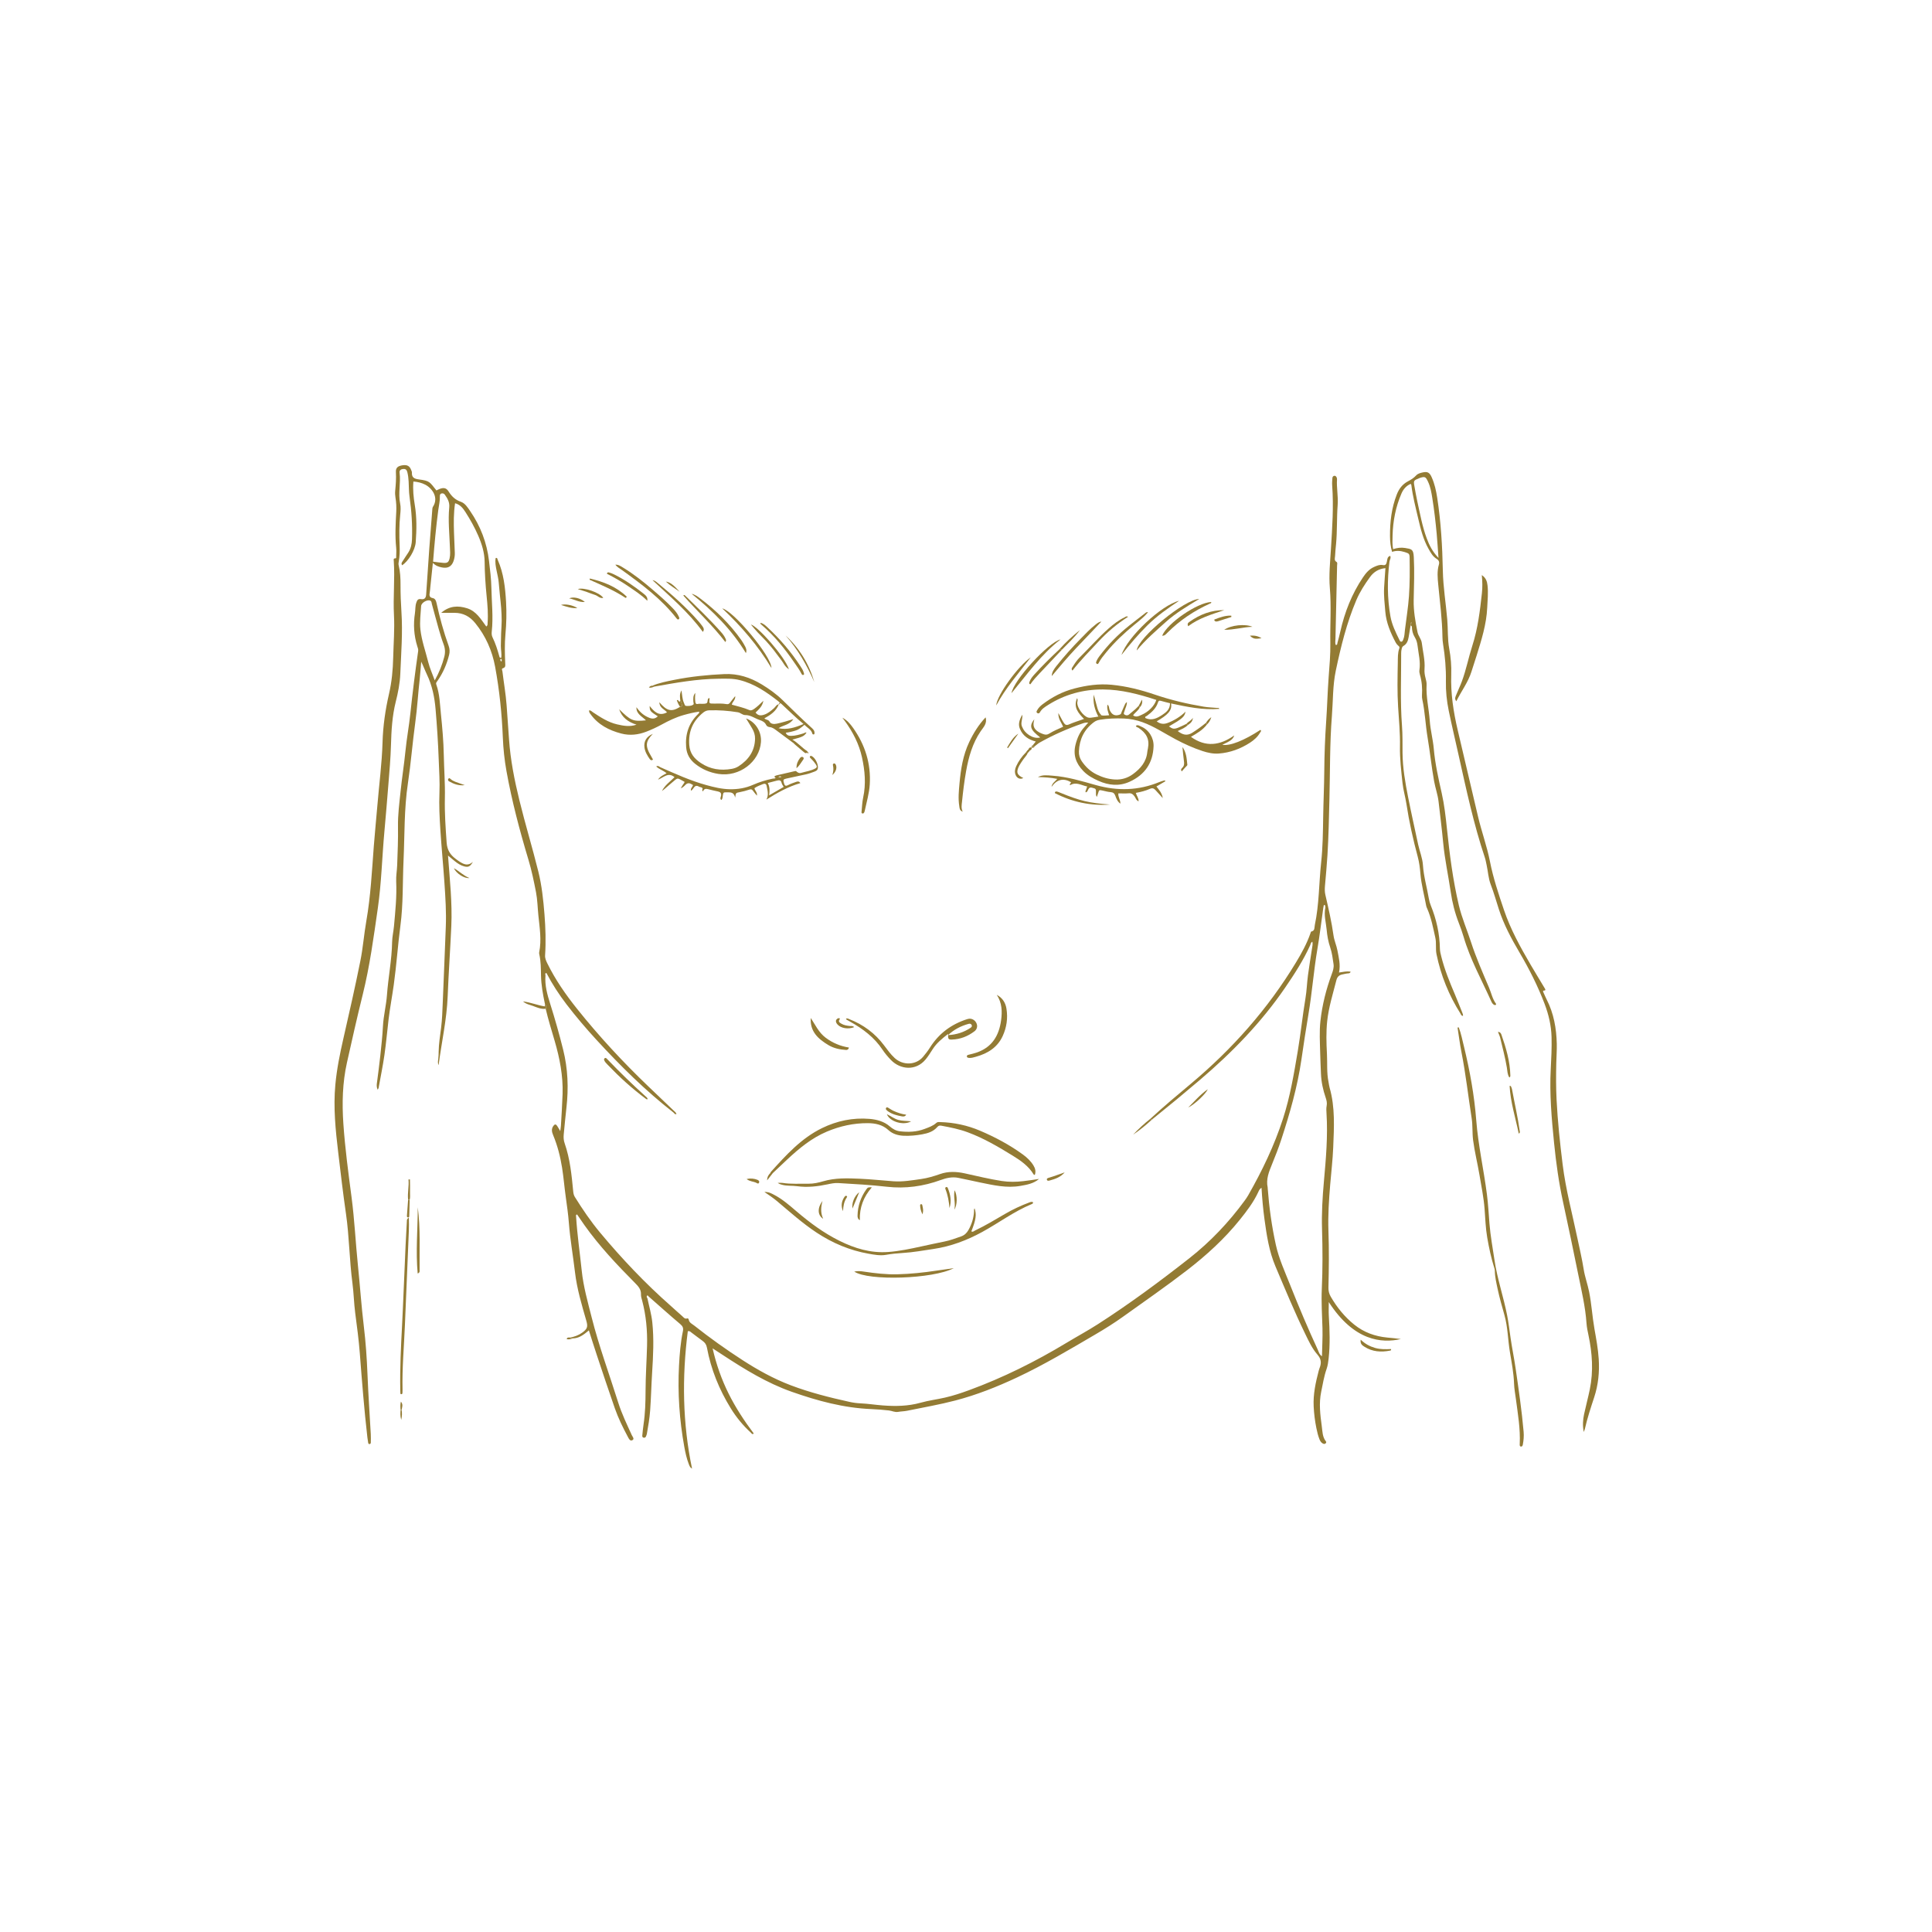 <svg width="1080" height="1080" viewBox="0 0 1080 1080" fill="none" xmlns="http://www.w3.org/2000/svg">
<path d="M280.271 369.85C280.398 369.359 280.776 368.824 280.16 368.37C280.083 368.313 279.744 368.423 279.721 368.509C279.587 368.999 279.804 369.426 280.271 369.85ZM242.098 313.969C244.283 314.237 246.137 314.551 248.003 314.671C250.133 314.809 250.828 314.221 251.321 312.165C251.838 310.006 251.577 307.822 251.499 305.641C251.238 298.303 250.419 290.959 251.134 283.626C251.417 280.729 250.174 278.681 248.69 276.565C248.255 275.945 247.656 275.677 246.884 275.835C245.987 276.018 245.859 276.723 245.887 277.424C245.99 280.023 245.341 282.536 245.005 285.078C243.748 294.602 242.854 304.157 242.098 313.969ZM804.125 311.875C803.764 306.956 803.515 302.705 803.126 298.466C802.51 291.76 801.738 285.076 800.666 278.417C800.159 275.264 799.66 272.205 798.285 269.293C796.956 266.478 796.598 266.237 793.597 267.199C793.41 267.259 793.245 267.382 793.06 267.451C790.328 268.483 790.131 268.793 790.633 271.566C791.143 274.388 791.612 277.22 792.232 280.018C793.793 287.061 795.036 294.191 797.567 300.982C798.981 304.777 800.76 308.385 804.125 311.875ZM243.03 380.349C245.539 375.842 247.183 371.629 248.346 367.205C248.976 364.811 248.872 362.568 247.998 360.234C246.924 357.366 246.04 354.421 245.198 351.474C243.894 346.907 242.712 342.305 241.436 337.73C241.236 337.013 241.355 336.065 240.411 335.722C238.687 335.097 235.513 336.924 235.407 338.839C235.166 343.188 234.517 347.53 235.008 351.904C235.708 358.14 237.871 364.029 239.374 370.071C240.203 373.401 241.662 376.574 243.03 380.349ZM740.639 505.939C740.439 505.932 740.239 505.925 740.039 505.918C739.931 506.457 739.799 506.993 739.721 507.536C738.623 515.197 737.734 522.908 736.432 530.514C734.353 542.655 733.471 554.936 731.412 567.077C729.987 575.478 728.724 583.925 727.494 592.367C725.271 607.632 721.023 622.393 716.247 637.008C714.71 641.709 712.899 646.331 711.025 650.925C709.36 655.008 707.634 659.169 708.636 663.788C708.678 663.979 708.651 664.184 708.666 664.382C709.465 674.987 710.922 685.498 713.209 695.886C714.924 703.677 718.265 710.897 721.186 718.265C726.044 730.522 731.176 742.661 736.705 754.63C737.233 755.773 737.471 757.188 738.989 758.144C739.081 752.725 739.415 747.688 739.273 742.625C739.066 735.279 738.563 727.934 738.896 720.58C739.4 709.458 739.368 698.338 739.026 687.212C738.751 678.266 739.275 669.332 740.075 660.431C741.213 647.769 742.326 635.119 741.526 622.387C741.439 621.003 741.333 619.567 741.598 618.227C741.927 616.57 741.582 615.126 741.061 613.6C739.58 609.262 738.605 604.812 738.424 600.213C738.271 596.343 738.087 592.474 737.993 588.603C737.849 582.644 737.473 576.65 738.128 570.735C739.122 561.745 741.326 552.986 744.472 544.485C745.13 542.707 745.744 540.892 745.46 538.973C744.994 535.834 744.632 532.646 743.604 529.642C742.498 526.412 741.922 523.113 741.612 519.749C741.233 515.63 739.957 511.564 740.885 507.36C740.981 506.925 740.729 506.414 740.639 505.939ZM304.565 560.956C303.488 555.817 302.541 550.687 302.429 545.384C302.346 541.44 302.377 537.438 301.483 533.536C301.395 533.154 301.331 532.728 301.408 532.353C302.828 525.418 301.637 518.552 300.949 511.662C300.515 507.316 300.449 502.933 299.61 498.629C298.433 492.592 297.202 486.58 295.425 480.67C290.51 464.325 286.134 447.832 283.116 431.021C282.012 424.87 281.344 418.635 281.092 412.371C280.555 399.054 279.194 385.814 276.775 372.712C275.112 363.703 271.496 355.499 265.654 348.314C262.629 344.594 258.903 342.594 254.117 342.574C251.783 342.565 249.45 342.573 246.63 342.573C251.249 338.611 256.048 338.44 261.1 340.025C266.271 341.647 268.854 346.165 271.823 350.212C272.768 349.597 272.522 348.856 272.57 348.225C272.948 343.247 272.532 338.292 272.036 333.349C271.39 326.921 270.974 320.5 270.91 314.026C270.859 308.96 269.335 304.037 267.303 299.373C265.321 294.822 262.9 290.483 260.22 286.302C258.829 284.133 257.277 282.089 254.386 281.31C253.548 286.832 253.613 292.25 253.789 297.669C253.911 301.442 254.088 305.214 254.237 308.986C254.301 310.596 254.049 312.176 253.522 313.678C252.441 316.761 250.214 317.869 246.99 317.194C245.23 316.825 243.573 316.322 241.976 314.663C241.474 319.445 241.015 323.827 240.555 328.209C240.452 329.195 240.403 330.191 240.234 331.166C239.964 332.719 239.879 333.98 241.981 334.362C243.238 334.59 243.745 335.818 244.014 337.053C245.787 345.201 247.982 353.232 250.814 361.078C251.413 362.736 251.473 364.403 251.065 366.056C249.767 371.3 247.648 376.193 244.541 380.633C244.106 381.255 243.538 381.64 243.908 382.679C245.799 387.979 245.903 393.587 246.471 399.105C247.254 406.711 247.932 414.327 248.08 421.981C248.235 430.02 248.872 438.032 248.689 446.1C248.5 454.424 249.083 462.765 249.682 471.095C249.979 475.231 251.751 477.919 254.821 480.177C255.54 480.706 256.249 481.255 257.004 481.728C259.25 483.134 261.533 484.289 264.353 481.802C262.849 484.434 261.738 484.919 259.441 484.297C257.486 483.767 255.833 482.679 254.277 481.43C253.145 480.521 252.036 479.584 250.442 478.267C251.432 491.725 252.864 504.642 252.288 517.604C251.705 530.702 250.765 543.792 250.257 556.887C249.751 569.92 246.866 582.553 245.174 595.401C244.595 594.218 244.856 593.066 245.007 591.888C245.171 590.613 245.19 589.314 245.208 588.025C245.27 583.445 246.025 578.934 246.593 574.408C247.163 569.864 247.289 565.297 247.488 560.736C248.107 546.543 248.621 532.346 249.202 518.151C249.54 509.892 248.993 501.653 248.433 493.433C247.765 483.625 246.808 473.828 246.172 464.024C245.724 457.118 245.364 450.166 245.655 443.194C245.911 437.056 245.468 430.884 245.248 424.73C244.911 415.298 244.289 405.882 243.493 396.478C242.921 389.715 241.587 383.155 238.62 376.979C237.514 374.676 236.653 372.255 235.462 369.882C235.172 373.042 235.007 376.198 234.647 379.337C233.708 387.524 233.255 395.773 232.135 403.933C230.582 415.251 229.71 426.65 228.016 437.94C225.868 452.25 226.235 466.667 225.58 481.046C225.029 493.146 225.444 505.3 223.847 517.345C222.387 528.368 221.655 539.468 220.122 550.489C219.219 556.979 217.986 563.415 217.21 569.919C216.422 576.525 215.853 583.16 214.902 589.742C214.009 595.921 212.747 602.048 211.631 608.194C211.583 608.46 211.366 608.694 211.104 609.168C210.569 607.886 210.515 606.794 210.665 605.637C211.328 600.523 212.029 595.413 212.578 590.287C213.17 584.758 213.777 579.222 214.067 573.673C214.374 567.796 215.887 562.091 216.31 556.257C217.029 546.351 219.02 536.577 219.194 526.613C219.246 523.651 219.966 520.708 220.235 517.743C220.99 509.433 221.854 501.124 221.473 492.759C221.333 489.662 221.92 486.617 222.028 483.546C222.279 476.396 222.596 469.238 222.478 462.09C222.367 455.395 223.254 448.808 223.941 442.198C224.721 434.696 225.916 427.235 226.662 419.73C227.36 412.71 228.666 405.775 229.401 398.772C230.625 387.12 232.095 375.503 233.759 363.909C233.896 362.954 233.535 362.135 233.276 361.307C231.364 355.222 230.988 349.034 231.957 342.756C232.259 340.799 232.05 338.787 232.729 336.865C233.199 335.533 233.609 334.617 235.42 334.918C237.209 335.215 238.084 334.277 238.207 332.513C238.806 323.892 239.357 315.269 239.975 306.649C240.495 299.417 241.08 292.189 241.649 284.959C241.695 284.379 241.692 283.794 242.043 283.25C245.362 278.112 241.604 272.971 237.72 270.935C235.756 269.906 233.485 269.346 231.088 269.175C230.714 273.646 231.155 277.994 231.869 282.283C233.023 289.21 232.901 296.146 232.395 303.088C232.07 307.551 228.277 313.745 224.797 315.984C223.997 314.902 224.862 314.115 225.335 313.332C226.257 311.806 227.304 310.356 228.261 308.85C229.681 306.613 230.215 304.163 230.307 301.506C230.584 293.537 230.081 285.635 228.938 277.747C228.527 274.908 228.595 272 228.427 269.125C228.323 267.34 228.131 265.576 227.672 263.83C227.327 262.518 226.611 262.027 225.32 262.159C224.025 262.292 223.204 262.963 223.375 264.277C224.121 270.008 222.477 275.763 223.692 281.513C224.113 283.509 223.933 285.688 223.719 287.751C223.121 293.506 223.159 299.258 223.4 305.022C223.524 308.003 223.458 310.98 222.903 313.927C222.775 314.607 222.685 315.285 222.859 315.992C223.743 319.587 223.907 323.255 223.896 326.936C223.88 332.006 224.074 337.066 224.407 342.127C225.166 353.658 224.24 365.173 223.77 376.683C223.555 381.93 222.525 387.154 221.242 392.246C219.233 400.223 218.79 408.349 218.556 416.476C218.341 423.936 217.697 431.35 217.088 438.774C216.382 447.388 215.701 456.005 214.903 464.61C213.573 478.953 213.262 493.395 211.21 507.657C208.878 523.861 206.71 540.1 202.754 556.038C199.624 568.649 196.775 581.333 193.946 594.017C191.44 605.256 191.156 616.644 191.939 628.105C192.881 641.887 194.721 655.574 196.521 669.247C198.197 681.971 198.782 694.765 200.095 707.501C201.257 718.762 202.002 730.06 203.366 741.306C204.454 750.271 205.073 759.297 205.43 768.339C205.869 779.455 206.656 790.557 207.266 801.667C207.353 803.251 207.31 804.844 207.283 806.431C207.277 806.82 207.09 807.194 206.597 807.242C206.084 807.291 205.892 806.953 205.822 806.545C205.655 805.568 205.495 804.588 205.381 803.603C203.57 787.912 202.35 772.17 201.133 756.425C200.552 748.905 199.536 741.414 198.561 733.93C197.842 728.407 197.75 722.832 197.018 717.318C195.304 704.409 195.262 691.339 193.398 678.458C191.748 667.056 190.414 655.615 189.056 644.183C187.569 631.667 186.288 619.097 187.453 606.434C188.255 597.708 189.986 589.159 191.93 580.642C195.242 566.133 198.549 551.623 201.469 537.028C202.932 529.718 203.477 522.272 204.764 514.937C207.207 501.013 207.904 486.918 208.972 472.856C209.536 465.428 210.313 458.017 210.926 450.592C211.906 438.717 213.49 426.902 213.841 414.961C214.109 405.834 215.402 396.785 217.466 387.847C219.008 381.167 219.64 374.368 219.802 367.472C219.987 359.627 220.647 351.776 220.23 343.937C219.69 333.798 220.804 323.668 220.124 313.539C220.081 312.907 219.796 312.119 221 312.108C221.668 312.102 221.459 311.368 221.469 310.941C221.503 309.351 221.622 307.746 221.46 306.173C220.779 299.519 221.141 292.876 221.502 286.228C221.647 283.543 221.523 280.873 221.08 278.207C220.871 276.945 220.796 275.621 220.918 274.349C221.251 270.891 221.521 267.454 221.312 263.961C221.162 261.451 222.378 260.455 225.194 260.073C227.639 259.741 229.029 260.529 229.847 262.731C230.02 263.195 230.296 263.686 230.268 264.149C230.105 266.876 231.479 267.643 234.048 267.98C240.42 268.815 240.119 269.394 243.963 274.153C244.473 273.909 244.987 273.631 245.526 273.412C247.851 272.466 249.447 272.611 250.737 274.686C252.456 277.449 254.456 279.408 257.649 280.51C259.977 281.314 261.423 283.649 262.837 285.71C268.614 294.126 272.151 303.373 273.364 313.533C273.964 318.564 274.593 323.598 274.69 328.656C274.847 336.781 275.79 344.904 274.895 353.04C274.775 354.134 274.827 355.242 275.32 356.253C276.98 359.657 278.119 363.241 279.121 366.88C279.211 367.206 279.187 367.711 280.171 367.81C280.552 365.545 279.952 363.281 279.976 361.036C280 358.653 280.051 356.269 280.135 353.887C280.216 351.603 280.437 349.321 280.443 347.038C280.449 344.657 280.328 342.271 280.159 339.894C279.991 337.517 279.688 335.15 279.456 332.778C279.224 330.406 278.982 328.034 278.793 325.658C278.61 323.371 278.022 321.163 277.585 318.923C277.134 316.612 276.635 314.291 277.098 311.918C278.074 311.655 278.002 312.451 278.22 312.941C281.544 320.428 282.424 328.396 282.889 336.454C283.238 342.518 283.096 348.56 282.54 354.611C282.049 359.96 282.205 365.334 282.411 370.699C282.455 371.867 282.785 373.074 281.103 373.563C280.187 373.829 280.788 374.741 280.86 375.341C281.619 381.65 282.732 387.915 283.2 394.258C283.667 400.599 284.116 406.941 284.55 413.284C285.34 424.812 287.587 436.076 290.326 447.287C293.598 460.681 297.633 473.866 300.942 487.246C302.88 495.082 303.728 503.067 304.364 511.096C304.97 518.738 305.212 526.373 304.709 534.023C304.598 535.707 305.26 537.102 305.962 538.536C310.441 547.681 316.223 555.972 322.556 563.902C334.791 579.223 348.096 593.563 362.245 607.127C366.978 611.665 371.74 616.174 376.468 620.718C377.085 621.312 377.839 621.817 378.163 622.722C377.234 623.169 376.954 622.28 376.475 621.907C360.823 609.725 346.792 595.822 333.4 581.247C327.551 574.88 321.951 568.296 316.689 561.43C312.454 555.903 308.68 550.082 305.455 543.914C304.397 544.066 304.959 544.846 304.921 545.305C304.465 550.871 305.973 556.114 307.621 561.332C310.28 569.751 312.683 578.242 314.816 586.811C317.463 597.447 317.875 608.197 316.658 619.052C316.095 624.084 315.6 629.125 315.128 634.166C314.972 635.839 315.067 637.465 315.648 639.132C318.683 647.828 319.55 656.93 320.433 666.018C320.541 667.126 320.744 668.146 321.344 669.108C325.65 676.025 330.224 682.76 335.443 689.019C347.616 703.616 360.647 717.394 374.928 729.963C377.091 731.866 379.18 733.855 381.37 735.726C382.129 736.375 382.758 737.467 384.112 737.007C384.522 736.868 384.922 737.223 384.988 737.625C385.288 739.45 386.89 740.063 388.099 741.018C396.812 747.907 405.853 754.361 415.176 760.377C423.661 765.852 432.466 770.738 441.994 774.359C452.681 778.422 463.683 781.175 474.789 783.639C476.815 784.088 478.901 784.388 480.972 784.478C485.144 784.659 489.265 785.32 493.412 785.638C500.542 786.186 507.633 786.093 514.664 784.114C519.099 782.865 523.736 782.303 528.254 781.265C532.804 780.219 537.205 778.77 541.575 777.17C560.715 770.165 578.861 761.111 596.289 750.589C602.061 747.105 607.998 743.904 613.677 740.257C631.402 728.873 648.317 716.358 664.865 703.359C676.636 694.112 686.88 683.295 695.74 671.202C696.443 670.243 697.13 669.262 697.718 668.23C705.543 654.504 712.376 640.332 717.24 625.254C721.216 612.931 723.332 600.225 725.476 587.501C727.127 577.708 728.119 567.829 729.763 558.038C730.468 553.836 730.588 549.539 731.144 545.308C731.804 540.29 732.651 535.297 733.409 530.292C733.601 529.023 733.933 527.759 733.627 526.434C732.732 526.788 732.722 527.667 732.413 528.353C728.602 536.803 723.586 544.533 718.366 552.161C705.019 571.667 688.692 588.396 670.77 603.668C662.15 611.013 653.423 618.227 644.595 625.32C644.443 625.332 644.34 625.409 644.285 625.551C644.258 625.769 644.136 625.874 643.917 625.867C643.555 625.856 643.236 625.772 643.101 625.38C650.378 618.63 658.004 612.277 665.607 605.909C688.879 586.419 708.748 564.01 724.473 537.998C727.604 532.818 730.526 527.526 732.519 521.777C732.646 521.412 732.769 520.799 732.991 520.751C735.153 520.285 734.69 518.504 734.999 517.047C737.443 505.522 737.273 493.738 738.532 482.097C739.441 473.683 739.531 465.231 739.664 456.796C739.8 448.154 740.211 439.519 740.281 430.877C740.354 421.733 740.695 412.604 741.327 403.479C741.904 395.154 742.103 386.803 742.725 378.482C743.198 372.138 743.776 365.792 743.663 359.439C743.483 349.213 744.255 338.983 743.4 328.761C742.784 321.405 743.56 314.083 744.012 306.742C744.738 294.948 745.564 283.142 744.692 271.308C744.591 269.932 744.724 268.534 744.822 267.151C744.868 266.501 745.342 266 745.974 265.962C746.622 265.923 747.023 266.458 747.248 267.039C747.353 267.309 747.416 267.622 747.396 267.909C747.071 272.681 748.124 277.403 747.764 282.196C747.213 289.526 747.552 296.901 746.853 304.232C746.646 306.407 746.396 308.583 746.317 310.764C746.275 311.934 745.609 313.3 747.214 314.192C747.745 314.487 747.453 315.497 747.438 316.186C747.135 329.795 746.823 343.403 746.531 357.012C746.506 358.177 746.259 359.367 746.654 360.511C747.675 360.644 747.512 359.82 747.636 359.373C748.216 357.271 748.77 355.159 749.247 353.032C751.678 342.186 755.671 332.001 761.909 322.746C763.541 320.325 765.351 318.149 768.113 316.927C769.676 316.235 771.267 315.529 772.972 315.866C774.648 316.198 774.947 315.278 775.253 314.035C775.558 312.792 775.403 311.217 777.149 310.719C777.695 311.967 776.848 312.915 776.718 313.966C775.459 324.177 775.471 334.376 777.255 344.52C778.068 349.144 780.136 353.363 782.198 357.548C782.439 358.037 782.641 358.777 783.383 358.704C784.056 358.637 784.221 357.972 784.449 357.433C785.164 355.751 785.154 353.933 785.365 352.171C786.118 345.869 787.177 339.614 787.622 333.259C788.123 326.103 788.098 318.966 787.987 311.817C787.952 309.517 787.653 309.38 785.276 308.621C782.95 307.879 780.646 307.654 778.175 308.485C777.336 305.589 777.035 302.668 777.017 299.699C776.968 291.697 777.891 283.876 780.84 276.347C782.095 273.141 784.012 270.672 787.051 269.061C788.714 268.179 790.309 267.224 791.61 265.792C792.567 264.738 793.989 264.376 795.34 264.08C797.99 263.499 799.117 264.137 800.267 266.667C801.965 270.403 802.81 274.335 803.433 278.39C805.503 291.874 806.283 305.448 806.558 319.059C806.742 328.199 808.251 337.208 809.024 346.289C809.487 351.731 809.124 357.224 810.129 362.63C811.021 367.432 811.419 372.295 811.254 377.167C810.898 387.684 812.477 397.955 814.871 408.14C818.638 424.167 822.432 440.188 826.17 456.222C828.152 464.726 831.207 472.966 832.883 481.512C834.707 490.81 837.699 499.72 840.707 508.625C844.369 519.466 849.892 529.472 855.654 539.325C858.235 543.738 860.914 548.095 863.535 552.486C863.931 553.149 864.225 553.699 862.931 553.761C862.276 553.791 862.684 554.532 862.87 554.946C863.436 556.212 863.974 557.494 864.604 558.728C868.571 566.502 870.042 574.844 870.251 583.47C870.337 587.047 870.052 590.618 869.97 594.188C869.813 601.038 869.788 607.909 870.135 614.75C870.748 626.85 872.029 638.894 873.522 650.925C875.263 664.955 878.93 678.569 881.819 692.352C883.02 698.081 884.376 703.776 885.291 709.566C885.957 713.781 887.456 717.805 888.304 721.995C889.703 728.919 890.091 735.979 891.314 742.906C892.299 748.484 893.334 754.017 893.699 759.687C894.171 767.02 893.447 774.17 891.149 781.14C889.223 786.978 887.299 792.812 885.942 798.817C885.86 799.181 885.68 799.524 885.316 800.479C884.613 796.722 884.861 793.588 885.522 790.501C886.52 785.847 887.777 781.246 888.729 776.583C890.79 766.483 890.085 756.423 887.976 746.417C887.504 744.181 887.019 741.952 886.862 739.666C886.236 730.522 884.122 721.649 882.297 712.696C879.541 699.182 876.758 685.669 873.811 672.2C871.405 661.205 869.857 650.101 868.738 638.957C867.36 625.228 866.141 611.446 866.878 597.61C867.195 591.653 867.485 585.699 867.328 579.737C867.159 573.333 865.728 567.212 863.451 561.2C859.647 551.156 854.838 541.669 849.39 532.413C844.875 524.742 840.621 516.85 837.875 508.296C836.39 503.674 835.073 499.001 833.328 494.46C831.964 490.915 831.82 487.084 831 483.408C830.698 482.054 830.471 480.671 830.032 479.361C823.786 460.698 819.693 441.486 815.414 422.32C813.555 413.994 811.594 405.689 809.864 397.336C808.735 391.886 808.161 386.348 808.268 380.757C808.401 373.784 807.786 366.866 806.674 359.985C806.469 358.714 806.358 357.415 806.341 356.128C806.211 346.376 804.931 336.71 804.004 327.026C803.631 323.129 803.242 319.365 804.359 315.55C804.745 314.234 804.342 313.155 802.989 312.331C800.895 311.056 799.752 308.899 798.573 306.817C795.599 301.568 794.176 295.783 792.821 289.991C791.353 283.718 789.718 277.474 788.938 271.056C788.918 270.891 788.729 270.747 788.548 270.492C786.078 271.575 784.468 273.448 783.41 275.905C780.189 283.388 778.67 291.234 778.456 299.343C778.391 301.805 778.242 304.291 778.743 306.981C781.012 306.24 783.239 305.938 785.48 306.323C789.108 306.946 790.086 306.984 790.32 311.367C790.75 319.402 790.424 327.447 790.255 335.495C790.129 341.488 791.205 347.542 792.419 353.46C792.842 355.525 794.537 357.233 794.809 359.489C795.388 364.307 796.683 369.042 796.32 373.966C796.195 375.652 796.425 377.323 796.868 378.978C797.199 380.218 797.54 381.532 797.471 382.79C797.1 389.597 798.773 396.211 799.248 402.936C799.62 408.185 801.032 413.295 801.491 418.549C802.225 426.966 804.093 435.186 805.94 443.418C807.395 449.904 808.148 456.534 808.836 463.143C810.338 477.568 812.174 491.957 815.507 506.066C817.163 513.075 820.082 519.78 822.313 526.66C825.133 535.352 828.818 543.696 832.38 552.088C833.65 555.08 834.263 558.358 836.233 561.052C836.414 561.3 836.312 561.681 836.039 561.795C835.813 561.888 835.458 561.844 835.229 561.726C834.387 561.294 833.952 560.488 833.586 559.673C828.237 547.745 821.826 536.273 818.146 523.625C817.4 521.058 816.486 518.532 815.514 516.039C813.305 510.374 811.826 504.553 810.948 498.523C809.619 489.391 807.616 480.35 806.752 471.157C806.026 463.441 805.049 455.762 804.163 448.068C803.717 444.197 802.373 440.55 801.683 436.74C800.215 428.63 799.401 420.422 798.034 412.312C796.846 405.257 796.615 398.087 795.094 391.092C794.927 390.322 794.848 389.506 794.897 388.722C795.142 384.824 794.874 380.993 793.755 377.229C793.505 376.387 793.34 375.432 793.468 374.579C794.163 369.957 792.962 365.498 792.428 360.981C792.228 359.291 791.792 357.695 790.876 356.222C789.752 354.414 789.276 352.396 789.249 350.271C789.225 349.477 789.411 348.642 788.951 347.75C788.4 348.473 788.533 349.064 788.538 349.636C788.175 351.787 787.806 353.938 787.451 356.091C787.116 358.115 786.437 359.993 784.574 361.063C783.82 361.496 783.723 362.127 783.552 362.739C783.342 363.495 783.263 364.31 783.265 365.098C783.309 378.605 782.685 392.114 783.719 405.618C784.106 410.661 783.968 415.746 784.017 420.813C784.098 429.181 785.511 437.359 787.128 445.546C788.875 454.398 790.863 463.194 792.74 472.016C793.565 475.894 795.175 479.615 795.432 483.591C795.843 489.967 797.675 496.067 798.733 502.315C798.949 503.591 799.283 504.829 799.772 506.03C802.94 513.819 804.781 521.892 804.918 530.321C804.943 531.827 805.322 533.251 805.684 534.699C807.519 542.039 810.369 549.006 813.33 555.939C814.77 559.31 816.065 562.743 817.452 566.137C817.68 566.696 817.875 567.229 817.817 567.868C816.837 567.903 816.725 567.094 816.403 566.585C809.924 556.336 805.44 545.266 803.012 533.392C802.397 530.383 803.043 527.238 802.361 524.197C801.124 518.689 800.102 513.124 797.816 507.909C797.617 507.456 797.374 507.001 797.288 506.522C796.205 500.481 794.529 494.541 794.014 488.407C793.748 485.231 793.373 482.097 792.546 479.015C789.923 469.242 787.706 459.383 786.192 449.369C785.6 445.451 784.426 441.646 784.004 437.679C783.28 430.871 782.453 424.099 782.591 417.212C782.737 409.868 782.012 402.535 781.553 395.2C781.036 386.965 781.221 378.711 781.379 370.464C781.431 367.792 781.287 365.077 782.193 362.502C782.445 361.787 782.297 361.493 781.751 361.048C781.152 360.559 780.603 359.925 780.241 359.243C777.343 353.777 774.903 348.111 774.391 341.879C774.026 337.431 773.481 332.973 773.725 328.492C773.918 324.942 774.205 321.398 774.467 317.595C770.697 317.968 767.927 319.711 765.894 322.502C762.913 326.593 760.159 330.852 758.174 335.538C752.812 348.199 749.546 361.449 746.724 374.871C744.955 383.29 745.209 391.788 744.536 400.247C743.315 415.611 743.556 431.028 743.162 446.421C742.893 456.944 742.705 467.468 742.059 477.975C741.705 483.724 741.157 489.462 740.664 495.202C740.519 496.892 740.496 498.538 740.886 500.223C742.628 507.755 744.373 515.293 745.447 522.956C745.851 525.835 747.102 528.458 747.626 531.294C748.364 535.282 749.462 539.225 748.511 543.645C750.784 543.284 752.856 542.835 754.98 543.144C754.789 544.098 754.132 544.085 753.565 544.126C752.473 544.205 751.432 544.507 750.369 544.715C748.47 545.085 747.507 546.141 747.043 547.964C745.109 555.555 742.729 563.041 741.902 570.885C741.263 576.939 741.447 583.003 741.769 589.05C742.048 594.301 741.576 599.597 742.643 604.804C742.862 605.873 742.96 606.974 743.26 608.018C746.416 619.012 745.73 630.217 745.275 641.436C744.993 648.394 744.16 655.291 743.587 662.216C742.874 670.823 742.297 679.457 742.606 688.116C742.983 698.648 742.866 709.183 742.609 719.715C742.564 721.587 742.953 723.212 743.871 724.801C747.335 730.789 751.606 736.09 757.006 740.45C762.42 744.82 768.673 747.048 775.538 747.709C778.061 747.952 780.586 748.179 783.094 748.527C772.448 750.974 756.911 749.731 742.798 727.869C742.798 730.624 742.669 733.142 742.822 735.643C743.306 743.589 743.57 751.525 742.709 759.463C742.494 761.444 742.221 763.416 741.562 765.292C740.108 769.435 739.445 773.757 738.553 778.027C737.208 784.469 738.011 790.904 738.882 797.299C739.275 800.183 739.217 803.274 741.204 805.76C741.489 806.116 741.389 806.491 741.067 806.804C740.763 807.1 740.397 807.248 739.989 807.126C738.732 806.748 738.075 805.778 737.617 804.632C736.805 802.598 736.303 800.477 735.865 798.337C735.048 794.339 734.553 790.296 734.348 786.228C734.005 779.402 735.458 772.81 737.165 766.264C737.29 765.784 737.432 765.305 737.617 764.846C738.721 762.107 738.685 759.768 736.501 757.288C733.479 753.858 731.561 749.636 729.563 745.527C723.574 733.213 718.352 720.56 713.007 707.963C709.443 699.563 708.09 690.629 706.865 681.664C706.075 675.88 705.547 670.074 705.198 663.962C704.028 664.659 703.723 665.627 703.34 666.447C700.711 672.079 696.974 676.982 693.123 681.779C684.493 692.529 674.376 701.732 663.476 710.143C651.835 719.125 639.737 727.468 627.801 736.033C622.81 739.615 617.571 742.882 612.266 745.986C597.894 754.395 583.591 762.944 568.489 770.029C557.356 775.251 545.931 779.779 534.043 782.887C525.15 785.212 516.057 786.779 507.042 788.627C505.398 788.965 503.684 788.954 502.028 789.248C500.199 789.572 498.612 788.645 496.89 788.454C493.634 788.094 490.352 787.819 487.098 787.688C471.671 787.068 457.034 783.102 442.576 778.009C428.689 773.118 416.326 765.491 404.122 757.506C402.387 756.372 400.651 755.24 398.344 753.733C400.447 762.882 403.358 771.094 407.264 778.969C411.196 786.897 416.04 794.259 421.362 801.344C420.463 802.075 420.169 801.258 419.843 800.962C415.406 796.928 411.635 792.347 408.484 787.236C402.013 776.739 397.441 765.492 395.186 753.362C394.858 751.6 394.087 750.521 392.738 749.558C390.638 748.058 388.622 746.44 386.535 744.92C386.017 744.544 385.572 743.87 384.483 744.2C381.188 769.968 381.561 795.677 386.861 820.98C385.846 820.294 385.675 820.096 384.987 818.302C383.81 815.232 383.116 812.027 382.532 808.81C379.81 793.795 378.764 778.656 379.571 763.417C379.913 756.973 380.416 750.525 381.742 744.19C382.112 742.421 381.69 741.38 380.259 740.173C374.262 735.118 368.431 729.867 362.539 724.689C362.315 724.419 362.038 723.902 361.708 724.278C361.307 724.733 361.607 725.32 361.925 725.798C362.849 730.26 364.167 734.636 364.642 739.197C365.614 748.527 365.141 757.836 364.551 767.163C364.1 774.296 363.947 781.447 363.427 788.581C363.108 792.949 362.355 797.244 361.6 801.543C361.515 802.022 361.292 802.478 361.117 802.938C360.862 803.609 360.337 803.821 359.69 803.646C359.11 803.488 358.99 802.958 359.041 802.458C359.251 800.385 359.442 798.307 359.75 796.248C360.68 790.04 360.857 783.763 360.874 777.529C360.899 769.081 361.49 760.663 361.708 752.229C361.927 743.713 361.158 735.387 359.004 727.165C358.702 726.015 358.259 724.826 358.313 723.674C358.448 720.786 356.825 719.056 354.951 717.166C344.879 707.006 335.054 696.614 326.736 684.914C325.319 682.92 323.96 680.885 322.589 678.891C321.747 679.115 322.013 679.671 322.04 680.103C322.665 690.214 324.139 700.238 325.188 710.305C326.116 719.214 328.562 727.811 330.755 736.468C334.85 752.631 340.637 768.257 345.627 784.135C347.588 790.372 350.469 796.275 353.169 802.231C353.58 803.138 354.831 804.362 353.51 805.066C352.186 805.77 351.499 804.181 350.979 803.209C348.22 798.049 345.631 792.789 343.697 787.267C340.226 777.356 336.933 767.382 333.605 757.421C332.106 752.936 330.703 748.419 329.181 743.686C326.634 745.829 324.181 747.834 320.868 748.135C320.149 747.963 319.31 748.378 318.694 747.695C321.154 747.247 323.451 746.413 325.495 744.928C328.289 742.897 328.743 741.717 327.771 738.351C325.186 729.399 322.515 720.449 321.421 711.171C320.341 702.014 318.734 692.926 318.013 683.721C317.626 678.782 316.931 673.863 316.242 668.953C315.485 663.554 315.056 658.122 314.199 652.726C313.197 646.415 311.618 640.329 309.172 634.446C308.462 632.738 308.119 631.062 309.35 629.378C310.081 628.377 310.722 628.323 311.4 629.307C311.943 630.094 312.387 630.95 313.179 632.29C313.351 630.987 313.514 630.169 313.56 629.344C313.89 623.4 314.3 617.459 314.487 611.51C314.805 601.393 312.897 591.58 310.074 581.92C308.324 575.931 306.47 569.971 305.037 563.894C305.858 562.758 304.909 561.906 304.565 560.956Z" fill="#937B34"/>
<path d="M654.043 393.099C652.275 392.65 650.634 392.291 649.032 391.805C648.06 391.509 647.618 391.716 647.297 392.716C646.245 395.999 643.802 398.169 641.145 400.154C640.748 400.45 639.868 400.513 640.285 401.379C643.843 403.052 646.855 401.507 649.69 399.648C651.92 398.186 654.097 396.515 654.043 393.099ZM615.731 399.888C617.112 400.215 618.479 399.884 620.016 399.828C619.436 397.943 618.647 396.132 619.08 393.884C620.156 394.735 619.886 395.94 620.274 396.832C621.483 399.615 623.371 400.501 626.075 399.436C626.774 399.161 626.756 398.567 626.973 398.039C627.497 396.766 628.071 395.514 628.621 394.252C628.887 393.645 629.121 393.018 629.942 392.465C630.015 394.432 628.976 395.92 628.587 397.555C628.435 398.195 627.851 398.909 628.567 399.412C629.299 399.927 630.238 400.123 631.05 399.475C632.281 398.494 633.487 397.479 634.667 396.437C635.328 395.854 635.915 395.189 636.535 394.561C636.977 394.743 637.042 395.131 637.07 395.539C636.273 397.297 634.504 398.247 633.391 399.889C635.106 401.148 636.648 400.273 638.134 399.619C642.16 397.847 645.315 394.601 646.388 391.25C636.683 388.086 626.874 385.452 616.557 385.409C605.486 385.363 595.214 388.18 585.848 394.103C584.113 395.2 582.309 396.314 581.272 398.253C580.949 398.859 580.316 398.956 579.749 398.529C579.255 398.157 579.431 397.679 579.672 397.206C580.415 395.75 581.571 394.64 582.833 393.686C588.169 389.65 593.967 386.605 600.511 384.895C607.392 383.097 614.302 382.118 621.395 382.792C629.712 383.582 637.74 385.633 645.638 388.315C654.545 391.34 663.684 393.495 672.957 395.043C675.392 395.45 677.885 395.512 680.351 395.738C680.81 395.78 681.368 395.547 681.66 396.254C672.476 397.033 663.584 395.137 654.622 393.235C655.414 397.252 652.463 399.813 646.608 403.234C648.494 404.7 650.396 404.967 652.624 404.168C656.061 402.934 660.11 400.496 662.729 397.794C662.164 400.696 661.006 401.727 653.442 406.063C655.475 407.527 656.294 407.686 658.678 406.746C660.235 406.132 661.722 405.342 663.24 404.631C663.484 404.857 663.728 405.083 663.972 405.309C662.464 406.923 660.406 407.633 658.358 408.658C660.951 410.65 663.385 411.561 666.459 409.63C669.141 407.944 671.67 406.096 674.114 404.106C674.559 404.271 674.623 404.649 674.641 405.053C672.308 408.126 669.019 409.983 665.73 411.899C673.919 417.785 681.906 416.823 689.958 411.098C689.21 413.235 688.113 414.094 683.265 416.343C687.438 417.133 695.27 414.072 704.577 408.01C705.34 408.595 704.646 409.094 704.408 409.511C703.046 411.89 701.053 413.684 698.786 415.152C693.457 418.605 687.636 420.758 681.29 421.233C678.206 421.463 675.173 420.809 672.235 419.846C666.959 418.116 661.958 415.834 657.038 413.208C650.941 409.954 645.167 406.045 638.593 403.689C635.202 402.474 631.73 401.776 628.159 401.649C623.695 401.49 619.235 401.625 614.809 402.349C613.615 402.545 612.525 402.942 611.548 403.666C606.072 407.727 603.402 413.24 603.125 419.977C603.041 422.015 603.57 423.893 604.745 425.592C606.916 428.732 609.523 431.217 613.065 432.95C616.351 434.559 619.63 435.556 623.252 435.748C626.99 435.947 630.374 434.913 633.304 432.763C637.475 429.703 640.792 425.954 641.332 420.456C641.4 419.767 641.558 419.086 641.693 418.405C642.737 413.16 640.789 409.761 636.389 406.827C635.92 406.514 635.174 406.586 634.961 405.775C636.005 404.94 636.987 405.795 637.806 406.121C642.185 407.864 645.025 412.459 644.853 417.197C644.514 426.565 639.915 433.138 631.507 436.976C625.662 439.645 619.731 439.057 613.976 436.463C610.911 435.082 608.012 433.528 605.577 431.005C601.434 426.713 599.752 422.006 601.269 416.104C602.206 412.461 603.649 409.191 606.195 406.419C606.85 405.706 607.463 404.955 608.322 403.958C606.961 403.79 606.008 404.115 605.057 404.444C596.812 407.296 588.851 410.792 581.243 415.067C580.22 415.641 579.345 416.48 578.402 417.196C578.107 417.213 577.813 417.23 577.518 417.248L577.477 417.207C577.46 416.968 577.443 416.728 577.426 416.489C577.91 415.885 578.393 415.28 579.006 414.513C574.911 413.464 571.742 411.346 570.133 407.407C569.185 405.084 569.548 402.981 571.44 399.518C571.784 401.93 570.408 403.921 571.264 406.058C572.125 408.208 573.49 409.8 575.36 410.985C577.193 412.146 579.196 412.804 581.504 412.252C575.93 407.933 575.145 405.919 578.19 402.051C577.527 404.474 577.503 406.242 578.809 407.73C580.03 409.122 581.632 409.843 583.34 410.422C584.44 410.795 585.416 410.78 586.443 410.136C588.874 408.609 591.53 407.512 594.284 406.269C593.383 403.919 591.47 401.948 591.64 398.591C592.83 400.674 593.565 402.344 594.541 403.868C595.362 405.152 596.051 405.632 597.636 404.932C600.231 403.786 602.97 402.968 605.971 401.896C602.863 398.669 599.866 395.473 602.095 390.265C602.751 391.433 602.155 392.234 602.189 393.025C602.309 395.805 605.477 400.175 608.114 401.077C609.179 401.441 610.278 401.105 611.354 400.986C612.236 400.888 613.109 400.706 613.985 400.561C614.567 400.337 615.149 400.112 615.731 399.888Z" fill="#937B34"/>
<path d="M380.289 391.591C380.129 389.87 379.735 388.125 380.942 385.939C381.393 388.643 381.378 390.889 382.33 392.908C382.656 393.601 382.717 394.615 383.704 394.63C384.981 394.648 386.328 394.686 387.459 393.944C388.076 393.54 387.622 392.853 387.601 392.311C387.535 390.574 387.344 388.831 388.68 387.35C388.522 389.058 388.458 390.747 388.701 392.424C388.808 393.163 389.114 393.748 390.061 393.506C390.346 393.433 390.652 393.428 390.949 393.416C392.238 393.365 393.619 393.594 394.792 393.2C395.974 392.803 395.108 390.938 396.24 390.225C396.382 390.289 396.67 390.372 396.665 390.422C396.333 393.336 396.33 393.329 399.173 393.314C401.457 393.302 403.754 393.178 406.011 393.586C406.925 393.75 407.512 393.562 408.052 392.835C408.931 391.651 409.875 390.514 410.981 389.119C411.258 391.237 409.417 392.166 409.087 393.91C412.357 394.838 415.718 395.564 418.875 396.929C419.9 397.372 420.803 396.814 421.637 396.234C423.344 395.047 424.806 393.565 426.738 391.741C426.149 394.992 424.107 396.575 422.364 398.318C423.715 400.09 425.254 400.135 427.148 399.514C429.311 398.805 430.913 397.396 432.571 395.981C433.487 395.199 433.994 393.907 435.372 393.676C433.946 397.516 430.779 399.659 427.284 401.575C428.226 402.51 429.519 402.162 430.224 403.451C430.934 404.75 432.635 404.876 434.243 404.536C437.21 403.909 440.111 403.033 443.469 401.993C441.304 405.338 437.766 405.315 435.193 407.078C440.018 408.105 444.395 406.769 449.172 404.729C444.711 401.057 440.964 397.273 437.034 393.684C436.688 393.368 436.336 392.994 435.746 393.1C435.294 393.18 435.457 393.537 435.342 393.768C435.803 393.695 436.093 393.402 435.923 392.974C435.786 392.629 435.465 392.323 435.16 392.083C428.591 386.921 421.754 382.238 413.487 380.17C409.597 379.198 405.627 379.378 401.667 379.414C389.651 379.525 377.883 381.651 366.11 383.75C365.596 383.658 364.992 383.871 364.612 383.315C368.571 381.709 372.735 380.883 376.901 380.048C386.154 378.192 395.505 377.243 404.925 376.814C412.531 376.469 419.398 378.684 425.804 382.578C429.969 385.109 433.953 387.931 437.439 391.336C442.697 396.472 447.933 401.625 453.38 406.564C454.322 407.418 455.377 408.282 455.321 409.752C455.308 410.096 455.284 410.604 454.701 410.568C454.402 410.549 454.195 410.432 454.098 410.067C453.483 407.746 451.265 406.876 449.722 405.171C448.18 406.443 446.735 407.742 444.826 408.352C443.026 408.928 441.209 409.359 439.226 409.598C439.804 411.021 440.894 411.371 442.239 411.357C444.651 411.332 446.921 410.628 449.197 409.952C449.748 409.789 450.203 409.279 450.863 409.508C449.505 411.519 448.667 411.948 442.924 413.442C446.239 415.344 448.39 418.142 451.366 419.959L451.369 419.956C450.986 421.557 450.137 421.076 449.307 420.384C447.601 418.963 445.922 417.509 444.233 416.067C444.234 416.065 444.356 416.042 444.356 416.042C444.128 416.043 443.985 415.934 443.926 415.714C443.899 415.568 443.813 415.483 443.667 415.46C440.576 413.165 437.488 410.869 434.395 408.577C433.126 407.637 431.923 406.609 430.222 406.448C429.441 406.374 428.615 405.966 428.273 405.225C427.525 403.601 425.992 402.953 424.566 402.459C421.912 401.54 419.596 399.684 416.572 399.723C415.085 399.742 413.949 398.4 412.443 398.156C407.141 397.298 401.814 396.896 396.441 397.068C395.191 397.108 394.156 397.495 393.178 398.277C387.315 402.968 384.713 408.932 385.308 416.514C385.676 421.195 388.079 424.059 391.753 426.516C397.112 430.1 402.869 430.879 409.054 429.8C410.447 429.557 411.747 429.089 412.91 428.329C418.465 424.697 421.932 419.81 422.077 412.934C422.121 410.873 421.511 409.017 420.505 407.278C419.439 405.434 418.292 403.637 417.044 401.599C422.601 403.683 425.781 409.27 425.382 414.806C424.583 425.882 413.277 434.49 401.555 432.623C396.704 431.85 392.446 430.018 388.659 427.027C385.672 424.667 383.883 421.69 383.562 417.694C382.976 410.396 385.016 404.2 390.297 399.096C390.566 398.836 390.926 398.591 390.855 397.805C387.894 398.217 385.004 398.913 382.15 399.718C377.842 400.932 373.829 402.876 369.915 405.011C367.128 406.532 364.256 407.863 361.304 409.008C356.752 410.775 352.046 411.293 347.293 410.051C340.422 408.256 334.335 405.129 330.077 399.164C329.686 398.616 329.169 398.095 329.332 397.086C330.259 397.02 330.828 397.752 331.492 398.189C335.713 400.974 339.939 403.766 344.959 404.923C348.436 405.724 351.944 406.416 355.817 405.097C351.052 403.601 347.616 401.031 346.118 396.453C352.579 402.856 353.871 403.431 361.098 402.673C358.836 400.425 355.555 399.047 355.784 395.327C357.65 398.075 359.967 400.137 363.117 401.315C364.933 401.994 366.346 401.738 367.712 400.425C363.441 397.707 363.206 397.424 363.156 394.632C365.713 397.817 368.272 400.602 372.878 398.207C371.353 396.414 368.654 395.729 368.59 392.557C372.735 397.423 375.305 398.196 380.163 395.141C380.974 395.127 381.504 394.756 381.195 393.923C380.905 393.144 380.935 392.23 380.289 391.591Z" fill="#937B34"/>
<path d="M815.465 574.329C816.779 577.836 817.515 581.508 818.395 585.137C821.675 598.661 824.161 612.367 825.229 626.208C826.31 640.215 829.431 653.865 831.206 667.734C831.898 673.147 832.188 678.607 832.62 684.043C833.165 690.889 834.436 697.604 835.429 704.373C836.971 714.889 840.49 724.941 842.51 735.342C843.304 739.434 843.801 743.558 844.387 747.677C845.209 753.463 846.411 759.195 847.247 764.979C848.948 776.763 850.695 788.543 851.72 800.412C851.926 802.801 851.718 805.175 851.273 807.53C851.151 808.176 850.85 808.758 850.164 808.629C849.447 808.495 849.513 807.818 849.543 807.182C849.949 798.696 848.486 790.363 847.388 782.006C847.013 779.154 846.466 776.329 846.367 773.441C846.162 767.471 845.014 761.627 844.038 755.754C842.901 748.918 842.893 741.911 841.002 735.184C839.633 730.316 838.227 725.457 837.175 720.507C836.454 717.115 835.655 713.729 835.618 710.239C835.612 709.722 835.48 709.32 835.333 708.852C833.575 703.265 832.359 697.549 831.364 691.782C830.451 686.486 830.297 681.113 829.887 675.775C829.398 669.414 828.113 663.205 827.064 656.945C825.966 650.388 824.321 643.934 823.469 637.33C822.947 633.283 823.307 629.198 822.675 625.148C820.746 612.797 819.37 600.364 816.948 588.086C816.055 583.557 815.488 578.963 814.773 574.399C815.004 574.375 815.234 574.352 815.465 574.329Z" fill="#937B34"/>
<path d="M430.561 655.795C430.704 655.535 430.803 655.234 430.997 655.019C439.465 645.656 447.911 636.272 459.547 630.605C467.934 626.521 476.794 624.689 486.067 625.459C490.105 625.794 494.219 626.898 497.319 629.608C499.092 631.156 500.929 632.148 503.024 632.396C507.679 632.946 512.358 632.786 516.818 631.091C519.118 630.217 521.515 629.436 523.38 627.733C524.093 627.081 524.827 627.23 525.586 627.252C533.294 627.468 540.756 629.053 547.816 632.057C556.214 635.631 564.266 639.911 571.69 645.294C574.052 647.006 576.13 648.95 577.674 651.439C578.711 653.111 579.175 654.852 578.46 656.807C578.173 656.692 577.909 656.673 577.829 656.541C575.019 651.878 570.736 648.87 566.223 646.089C558.123 641.098 549.94 636.281 540.972 632.958C536.217 631.196 531.281 630.208 526.316 629.289C525.291 629.099 524.647 629.213 523.98 629.977C521.725 632.563 518.785 633.501 515.445 634.109C512.086 634.721 508.775 635.018 505.399 634.908C502.136 634.803 499.016 633.93 496.625 631.727C493.296 628.658 489.23 627.876 485.102 627.853C477.208 627.809 469.587 629.475 462.272 632.553C453.695 636.161 446.701 641.972 440 648.218C437.317 650.718 434.666 653.254 432.001 655.774C431.521 655.781 431.041 655.788 430.561 655.795Z" fill="#937B34"/>
<path d="M580.837 659.029C577.79 661.647 574.113 662.273 570.421 662.921C562.691 664.277 555.239 662.507 547.765 660.984C543.694 660.155 539.651 659.186 535.573 658.4C532.262 657.762 529.038 658.477 525.949 659.608C516.189 663.183 506.092 664.568 495.828 663.403C486.746 662.373 477.65 661.862 468.542 661.331C466.533 661.214 464.597 661.628 462.662 662.039C457.005 663.238 451.34 663.891 445.54 663.083C442.807 662.702 439.992 663.045 437.27 662.313C436.526 662.113 435.793 661.978 434.752 661.228C435.956 661.228 436.696 661.132 437.402 661.243C442.239 662.004 447.109 661.634 451.965 661.701C454.769 661.739 457.515 661.118 460.15 660.347C466.865 658.383 473.676 658.615 480.522 658.915C486.871 659.192 493.187 659.899 499.52 660.346C504.669 660.709 509.803 659.801 514.914 659.081C518.561 658.567 522.046 657.511 525.507 656.298C530.044 654.709 534.642 654.896 539.287 655.911C546.148 657.41 552.969 659.098 559.923 660.172C563.992 660.801 568.028 660.745 572.078 660.266C575.01 659.918 577.935 659.5 580.837 659.029Z" fill="#937B34"/>
<path d="M427.287 666.302C429.86 666.251 431.354 667.196 432.858 667.981C437.472 670.391 441.35 673.817 445.273 677.166C452.688 683.497 460.496 689.267 469.253 693.619C477.788 697.861 486.717 700.565 496.406 699.875C502.736 699.423 508.919 698.09 515.1 696.746C519.352 695.822 523.603 694.891 527.87 694.042C531.088 693.401 534.134 692.259 537.215 691.181C539.14 690.508 540.403 689.302 541.368 687.596C543.203 684.354 544.283 680.899 544.5 677.174C544.533 676.604 544.312 675.975 544.802 675.478C545.985 678.897 545.564 681.905 542.994 688.333C543.874 688.883 544.514 688.122 545.137 687.824C550.857 685.083 556.294 681.818 561.763 678.62C566.135 676.064 570.691 673.927 575.432 672.163C576.103 671.914 576.735 671.696 577.426 672.006C577.617 672.632 577.246 672.885 576.753 673.088C566.891 677.153 558.363 683.589 549.074 688.672C540.505 693.361 531.495 696.765 521.761 698.193C516.08 699.027 510.425 700.082 504.689 700.413C501.522 700.596 498.401 700.906 495.274 701.46C492.016 702.038 488.709 701.393 485.523 700.832C475.067 698.989 465.476 694.947 456.579 689.097C448.579 683.837 441.52 677.438 434.217 671.327C432.204 669.642 430.026 668.176 427.287 666.302Z" fill="#937B34"/>
<path d="M435.054 434.256C435.844 434.555 436.356 434.506 436.869 434.195C436.321 433.904 435.793 433.881 435.054 434.256ZM429.188 437.701C430.387 439.96 430.27 442.092 429.933 444.601C432.869 442.907 435.455 441.415 438.094 439.892C437.637 439.054 437.084 438.414 436.935 437.69C436.585 435.99 435.477 436.078 434.257 436.371C432.635 436.76 431.029 437.214 429.188 437.701ZM428.414 446.994C429.885 444.24 428.995 441.765 428.551 439.307C428.349 438.192 427.548 437.888 426.537 438.296C424.894 438.96 423.204 439.538 421.746 440.589C421.915 441.992 423.454 442.838 423.113 444.768C422.249 443.703 421.503 442.889 420.882 441.989C420.337 441.198 419.813 441.09 418.888 441.401C417.116 441.997 415.291 442.486 413.453 442.829C411.339 443.224 411.322 443.135 410.953 445.893C410.144 442.166 407.619 443.069 405.505 442.928C404.12 442.835 404.246 443.881 404.067 444.71C403.886 445.55 404.028 446.497 403.228 447.201C402.288 446.461 402.935 445.598 403.068 444.876C403.349 443.358 402.681 442.71 401.304 442.423C399.466 442.04 397.633 441.627 395.819 441.147C394.542 440.809 393.51 440.905 393.025 442.372C391.99 441.789 393.114 441.023 392.632 440.515C392.116 439.973 391.307 440.08 390.739 439.744C388.082 438.175 387.832 441.271 386.277 442.018C385.902 440.729 387.037 440.042 387.439 438.86C386.345 438.272 385.35 437.426 384.027 438.074C382.923 438.614 382.43 440.016 380.538 440.641C381.152 439.645 381.486 439.118 381.805 438.58C382.104 438.076 382.627 437.698 382.666 437.047C378.041 434.624 379.357 434.442 375.374 437.699C373.571 439.173 371.898 440.804 370.025 442.224C371.573 438.982 374.532 436.98 377.068 434.445C373.516 431.463 371.028 434.619 367.826 435.844C369.133 433.858 370.897 433.26 372.616 432.239C370.83 430.705 368.552 430.075 366.83 428.454C367.902 427.783 368.533 428.621 369.191 428.91C377.599 432.612 385.962 436.426 394.855 438.869C399.151 440.049 403.447 441.106 407.972 441.186C412.52 441.266 416.868 440.528 420.983 438.709C424.533 437.14 428.195 436.043 431.973 435.257C432.458 435.156 433.147 435.267 433.4 434.979C433.885 434.427 432.637 434.489 432.863 434.155C433.108 433.794 433.646 433.539 434.103 433.429C437.365 432.643 440.638 431.899 443.912 431.16C444.29 431.075 444.853 430.925 445.057 431.109C445.887 431.854 446.67 432.384 447.888 432.027C450.534 431.251 453.315 430.915 455.778 429.562C456.814 428.992 456.738 428.326 456.112 427.395C455.162 425.984 454.068 424.724 452.854 423.549C452.619 423.321 452.656 423.03 452.841 422.762C453.051 422.458 453.359 422.485 453.623 422.601C455.675 423.501 457.346 426.982 457.232 429.098C457.142 430.767 455.995 431.037 454.986 431.455C451.965 432.708 448.741 433.256 445.557 433.933C443.53 434.365 441.496 434.768 439.48 435.246C437.795 435.646 437.736 435.934 438.246 437.795C438.608 439.116 439.082 439.638 440.5 438.89C441.891 438.157 443.403 437.636 444.897 437.125C445.695 436.852 446.626 436.489 447.409 437.76C440.594 439.751 434.522 443.113 428.414 446.994Z" fill="#937B34"/>
<path d="M529.986 578.631C534.573 578.392 538.803 577.088 542.597 574.516C543.059 574.203 543.51 573.722 543.188 573.025C542.827 572.242 542.138 572.153 541.441 572.344C537.164 573.517 533.301 575.487 529.986 578.631ZM529.974 577.984C526.503 580.675 523.579 583.106 521.443 586.397C520.151 588.387 518.933 590.413 517.397 592.259C511.98 598.771 503.317 597.989 498.037 592.541C496.317 590.766 494.692 588.845 493.328 586.79C488.751 579.894 482.385 575.124 475.293 571.163C474.602 570.777 473.909 570.394 473.234 569.982C473.085 569.892 473.008 569.686 472.885 569.517C473.568 569.039 474.147 569.465 474.754 569.703C482.598 572.779 489.129 577.589 494.196 584.354C496.037 586.812 497.816 589.305 500.102 591.419C504.706 595.678 512.006 595.523 516.021 590.74C517.412 589.084 518.702 587.427 519.86 585.586C524.738 577.826 531.675 572.639 540.379 569.798C541.435 569.453 542.449 569.259 543.554 569.742C546.426 570.997 547.195 574.618 544.727 576.497C541.037 579.308 536.806 580.989 532.105 581.12C530.111 581.176 529.928 580.842 529.974 577.984Z" fill="#937B34"/>
<path d="M828.337 321.468C830.757 323.116 831.287 325.111 831.531 327.211C832.016 331.379 831.556 335.537 831.363 339.702C830.932 349.031 828.139 357.822 825.386 366.627C824.469 369.56 823.484 372.471 822.571 375.404C820.722 381.345 816.944 386.264 814.091 391.999C812.952 390.603 813.613 389.504 814.003 388.515C815.019 385.936 816.256 383.442 817.214 380.843C819.617 374.325 820.94 367.48 823.061 360.882C826.122 351.362 827.31 341.532 828.389 331.673C828.741 328.452 828.711 325.2 828.337 321.468Z" fill="#937B34"/>
<path d="M634.93 443.226C635.406 444.936 636.55 446.085 636.489 447.933C635.116 447.415 634.903 446.15 634.297 445.3C633.435 444.093 632.582 443.286 630.908 443.457C629.045 443.647 627.148 443.5 625.188 443.5C624.885 445.513 626.372 447.097 626.298 449.26C624.679 448.072 624.039 446.454 623.497 444.907C622.993 443.473 622.247 442.891 620.751 442.788C619.286 442.687 617.841 442.254 616.393 441.941C614.416 441.514 614.422 441.505 613.806 443.514C613.643 444.047 613.449 444.57 613.125 445.519C612.536 444.532 612.64 443.871 612.649 443.246C612.685 440.842 612.671 440.918 610.496 440.348C609.584 440.109 609.079 440.165 608.524 440.98C608.064 441.656 608.012 442.731 606.938 442.931C606.538 442.27 607.084 441.783 607.207 441.235C607.311 440.77 607.513 440.328 607.749 439.652C604.484 439.013 601.514 436.847 598.166 438.95C597.725 437.995 598.833 437.923 598.658 437.222C594.393 434.811 590.783 435.667 587.823 439.858C588.088 437.756 589.805 436.926 591.022 435.399C587.384 434.677 583.815 434.455 580.205 434.401C582.807 432.965 585.592 433.426 588.336 433.614C596.687 434.187 604.665 436.646 612.635 438.878C624.725 442.264 636.455 441.952 648.068 437.179C648.975 436.807 649.929 436.543 650.871 436.263C650.988 436.229 651.17 436.412 651.585 436.636C649.825 437.672 648.188 438.635 646.452 439.657C647.837 441.493 649.493 443.106 649.996 446.143C648.342 444.325 647.146 443.001 645.94 441.686C645.08 440.748 644.273 440.324 642.849 440.956C640.429 442.03 637.841 442.721 634.93 443.226Z" fill="#937B34"/>
<path d="M228.536 680.602C228.651 683.47 228.637 685.866 228.54 688.261C228.178 697.183 227.801 706.103 227.428 715.024C227.067 723.647 226.703 732.27 226.343 740.893C225.843 752.884 224.742 764.853 225.017 776.872C225.03 777.466 225.018 778.064 224.972 778.656C224.94 779.065 224.798 779.39 224.254 779.357C223.801 779.329 223.842 778.994 223.82 778.747C223.767 778.155 223.772 777.558 223.76 776.963C223.53 764.95 224.115 752.96 224.756 740.97C225.112 734.333 225.368 727.69 225.657 721.049C226.024 712.626 226.364 704.201 226.745 695.779C226.942 691.42 227.2 687.065 227.444 682.708C227.476 682.137 227.296 681.496 228.536 680.602Z" fill="#937B34"/>
<path d="M550.953 401.01C551.969 404.443 549.761 406.482 548.229 408.735C543.61 415.528 541.459 423.208 540.044 431.153C539.037 436.811 538.339 442.515 537.766 448.232C537.592 449.966 537.209 451.719 538.15 453.745C536.306 453.005 536.429 451.718 536.247 450.614C535.546 446.358 535.989 442.105 536.373 437.862C537.09 429.944 538.335 422.131 541.779 414.859C544.153 409.847 547.042 405.16 550.953 401.01Z" fill="#937B34"/>
<path d="M470.895 401.217C473.5 402.542 475.287 404.647 476.885 406.904C483.592 416.375 486.93 426.893 486.202 438.52C485.892 443.471 484.462 448.273 483.428 453.121C483.346 453.505 483.224 453.893 483.045 454.239C482.854 454.607 482.509 454.815 482.068 454.726C481.526 454.618 481.576 454.149 481.612 453.793C481.883 451.13 481.956 448.42 482.521 445.818C484.162 438.26 483.48 430.783 481.86 423.373C480.229 415.91 476.77 409.229 472.29 403.068C471.835 402.443 471.36 401.834 470.895 401.217Z" fill="#937B34"/>
<path d="M557.207 556.121C560.337 557.802 562.059 560.433 562.609 563.808C563.479 569.137 562.744 574.299 560.498 579.174C557.537 585.6 552.064 588.926 545.502 590.742C544.274 591.082 543.034 591.502 541.716 591.367C541.111 591.305 540.457 591.211 540.477 590.437C540.492 589.862 541.03 589.732 541.537 589.601C543.158 589.181 544.804 588.815 546.373 588.243C554.66 585.22 558.445 578.84 559.606 570.465C560.301 565.445 560.157 560.616 557.207 556.121Z" fill="#937B34"/>
<path d="M533.18 708.908C521.645 714.988 485.354 716.173 477.527 710.815C479.592 710.393 481.297 710.593 482.964 710.843C489.153 711.771 495.369 712.495 501.626 712.338C508.961 712.154 516.261 711.392 523.521 710.287C526.736 709.797 529.96 709.366 533.18 708.908Z" fill="#937B34"/>
<path d="M343.99 315.647C345.795 315.589 347.15 316.592 348.551 317.449C354.313 320.975 359.591 325.154 364.71 329.54C368.625 332.894 372.519 336.273 376.079 340.013C377.45 341.453 378.724 342.967 379.509 344.819C379.69 345.247 379.967 345.819 379.433 346.163C378.943 346.479 378.57 346.168 378.224 345.721C369.8 334.848 358.899 326.765 347.886 318.808C346.547 317.84 345.038 317.089 343.99 315.647Z" fill="#937B34"/>
<path d="M670.38 334.833C663.519 338.974 657.173 342.745 651.668 347.704C646.179 352.649 640.547 357.438 635.42 363.622C636.131 356.399 662.345 334.871 670.38 334.833Z" fill="#937B34"/>
<path d="M416.971 365.09C409.044 351.993 398.421 341.47 386.646 331.947C388.552 332.377 390.026 333.488 391.469 334.58C400.232 341.205 408.012 348.816 414.392 357.796C415.192 358.923 415.873 360.142 416.53 361.361C417.135 362.483 417.526 363.68 416.971 365.09Z" fill="#937B34"/>
<path d="M626.918 366.12C630.272 355.951 649.303 338.182 659.123 335.845C652.943 339.978 646.85 344.198 641.53 349.447C636.257 354.65 631.499 360.283 626.918 366.12Z" fill="#937B34"/>
<path d="M565.438 387.477C566.571 380.248 586.022 359.075 592.858 357.428C581.93 365.905 574.299 376.815 565.438 387.477Z" fill="#937B34"/>
<path d="M587.928 377.929C588.004 375.595 589.302 373.882 590.623 372.216C594.822 366.924 599.311 361.883 604.062 357.08C606.713 354.398 609.276 351.618 612.253 349.279C613.235 348.507 614.158 347.631 615.672 347.483C610.954 352.439 606.212 357.373 601.524 362.357C596.808 367.371 592.366 372.63 587.928 377.929Z" fill="#937B34"/>
<path d="M431.248 373.419C423.513 360.59 414.193 349.951 403.754 340.109C409.931 341.385 431.243 366.766 431.248 373.419Z" fill="#937B34"/>
<path d="M474.547 585.58C474.3 586.775 473.526 586.966 472.896 586.926C469.424 586.706 466.074 586.01 463.031 584.181C457.313 580.745 452.719 576.593 453.221 569.055C455.771 572.912 457.68 577.194 461.553 580.097C465.437 583.007 469.7 584.803 474.547 585.58Z" fill="#937B34"/>
<path d="M630.589 344.801C624.387 348.723 618.918 353.393 613.99 358.703C609.084 363.99 603.99 369.103 599.514 374.856C598.643 373.815 599.317 373.259 599.639 372.733C600.782 370.872 602.006 369.041 603.558 367.504C608.989 362.128 614.021 356.352 619.759 351.285C622.513 348.853 625.413 346.617 628.759 345.038C629.254 344.804 629.722 344.243 630.589 344.801Z" fill="#937B34"/>
<path d="M641.764 342.266C639.513 344.95 636.866 346.981 634.303 349.081C628.543 353.801 623.12 358.856 618.4 364.633C616.835 366.547 615.246 368.445 614.117 370.673C613.943 371.017 613.651 371.358 613.176 371.107C612.787 370.9 612.623 370.515 612.748 370.112C613.163 368.769 613.968 367.636 614.803 366.531C619.543 360.255 625.002 354.676 631.148 349.776C634.087 347.433 637.075 345.151 640.048 342.851C640.488 342.51 640.897 342.017 641.764 342.266Z" fill="#937B34"/>
<path d="M649.652 355.36C652.49 348.361 669.27 336.88 677.078 336.521C677.242 337.229 676.676 337.278 676.243 337.475C667.402 341.486 659.455 346.796 652.592 353.695C651.804 354.487 651.06 355.482 649.652 355.36Z" fill="#937B34"/>
<path d="M392.893 353.229C384.849 342.123 374.544 333.488 364.76 324.306C366.003 324.45 366.874 325.262 367.738 325.97C375.869 332.627 383.728 339.58 390.651 347.521C391.43 348.415 392.154 349.362 392.836 350.332C393.423 351.168 393.768 352.082 392.893 353.229Z" fill="#937B34"/>
<path d="M425.101 348.174C426.848 348.513 428.014 349.762 429.204 350.867C436.142 357.316 442.26 364.471 447.44 372.41C448.194 373.567 448.975 374.735 449.325 376.101C449.436 376.534 449.739 377.137 448.984 377.305C448.572 377.396 448.275 377.105 448.079 376.713C446.964 374.487 445.473 372.502 444.074 370.455C438.731 362.641 432.806 355.336 425.58 349.158C425.315 348.931 424.948 348.733 425.101 348.174Z" fill="#937B34"/>
<path d="M362.057 614.374C361.588 614.736 361.298 614.426 360.985 614.194C353.309 608.514 346.287 602.098 339.687 595.212C338.94 594.433 338.127 593.673 337.73 592.624C337.577 592.218 337.716 591.786 338.033 591.549C338.364 591.301 338.773 591.377 339.085 591.713C339.287 591.93 339.509 592.13 339.715 592.344C346.455 599.357 353.42 606.137 360.643 612.652C361.188 613.143 361.873 613.577 362.057 614.374Z" fill="#937B34"/>
<path d="M233.484 711.892C232.348 699.426 233.517 687.15 233.539 674.87C235.098 686.75 234.411 698.685 234.556 710.597C234.562 711.112 234.351 711.558 233.484 711.892Z" fill="#937B34"/>
<path d="M556.895 394.352C557.223 388.702 569.091 372.298 576.217 367.446C569.524 376.225 562.16 384.527 556.895 394.352Z" fill="#937B34"/>
<path d="M405.466 358.895C398.267 349.481 389.655 341.597 381.977 332.891C382.35 332.504 382.652 332.602 382.86 332.804C389.743 339.51 396.704 346.141 403.082 353.344C404.133 354.531 405.082 355.805 405.694 357.282C405.87 357.707 406.055 358.211 405.466 358.895Z" fill="#937B34"/>
<path d="M441.014 374.14C438.62 372.595 437.919 370.453 436.609 368.821C435.186 367.05 433.909 365.161 432.496 363.382C431.144 361.679 429.745 360.008 428.28 358.401C426.747 356.721 425.071 355.171 423.53 353.497C422.058 351.897 420.681 350.21 419.74 349.118C423.464 349.921 438.754 367.022 441.014 374.14Z" fill="#937B34"/>
<path d="M361.835 335.832C358.551 332.543 354.709 330.124 350.98 327.564C347.239 324.997 343.287 322.777 339.258 320.724C339.492 319.686 340.225 319.947 340.674 320.074C341.618 320.342 342.539 320.732 343.421 321.17C349.308 324.092 354.67 327.829 359.807 331.895C361.021 332.856 362.19 333.937 361.835 335.832Z" fill="#937B34"/>
<path d="M620.552 449.755C609.655 450.559 599.36 448.35 589.652 443.34C589.707 442.409 590.301 442.364 590.882 442.49C591.454 442.613 592.001 442.865 592.547 443.087C604.116 447.798 608.517 448.806 620.552 449.755Z" fill="#937B34"/>
<path d="M843.736 602.321C842.618 600.622 842.646 598.613 842.337 596.749C841.411 591.173 839.932 585.728 838.644 580.238C838.382 579.122 837.843 578.072 837.373 576.836C838.582 576.865 839.048 577.639 839.316 578.408C841.899 585.806 844.109 593.292 844.29 601.216C844.299 601.614 844.247 602.012 843.736 602.321Z" fill="#937B34"/>
<path d="M593.506 363.302C589.441 367.617 585.4 371.954 581.302 376.236C579.394 378.229 577.545 380.261 575.978 382.527C575.073 382.259 575.303 381.692 575.513 381.112C576.098 379.496 577.168 378.184 578.292 376.95C582.745 372.057 587.449 367.41 592.288 362.9C592.725 362.939 593.174 362.943 593.506 363.302Z" fill="#937B34"/>
<path d="M848.998 633.716C847.161 624.779 844.357 616.183 843.869 606.892C844.329 607.413 843.952 606.98 844.347 607.024C844.423 607.033 844.532 607.083 844.557 607.143C844.785 607.688 845.097 608.221 845.202 608.79C846.643 616.68 848.465 624.5 849.584 632.45C849.635 632.816 849.732 633.226 848.998 633.716Z" fill="#937B34"/>
<path d="M439.143 355.227C446.914 362.436 452.254 371.115 455.198 381.258C451.043 371.831 445.976 362.973 439.143 355.227Z" fill="#937B34"/>
<path d="M329.669 323.391C337.443 325.191 344.567 327.968 350.408 333.592C350.072 333.978 350.021 334.06 349.949 334.113C349.873 334.168 349.739 334.256 349.697 334.228C343.411 330.036 336.46 327.167 329.612 324.089C329.582 324.076 329.625 323.903 329.669 323.391Z" fill="#937B34"/>
<path d="M664.207 350.062C663.444 348.509 664.368 348.018 665.045 347.537C670.812 343.442 677.154 341 684.367 341.073C677.363 343.412 670.258 345.495 664.207 350.062Z" fill="#937B34"/>
<path d="M480.656 682.112C479.562 681.511 479.352 680.518 479.372 679.54C479.481 674.142 481.169 669.24 484.287 664.852C485.141 663.651 485.408 663.67 487.376 663.717C482.778 668.961 480.413 674.968 480.656 682.112Z" fill="#937B34"/>
<path d="M760.636 748.883C763.15 751.304 765.815 752.686 768.767 753.524C771.677 754.35 774.644 754.264 777.569 754.127C777.825 754.741 777.449 754.922 777.079 754.995C772.06 755.979 767.204 755.68 762.775 752.864C761.611 752.124 760.228 751.301 760.636 748.883Z" fill="#937B34"/>
<path d="M574.558 420.854C573.911 422.438 572.607 423.567 571.704 424.974C571.064 425.973 570.329 426.92 569.782 427.966C567.884 431.593 568.431 433.214 572.027 434.905C570.42 435.847 568.536 435.13 567.761 433.265C567.065 431.589 567.334 429.936 568.045 428.362C569.357 425.456 571.195 422.9 573.444 420.641C573.815 420.712 574.187 420.783 574.558 420.854Z" fill="#937B34"/>
<path d="M365.034 424.606C364.14 425.322 363.572 424.833 363.175 424.265C361.814 422.314 360.588 420.273 360.261 417.861C359.79 414.397 361.372 411.728 364.94 410.241C363.085 412.233 361.255 414.288 361.67 417.21C362.063 419.972 363.814 422.204 365.034 424.606Z" fill="#937B34"/>
<path d="M700.106 350.38C694.705 350.589 689.922 352.118 684.355 352.055C688.241 349.402 695.962 348.616 700.106 350.38Z" fill="#937B34"/>
<path d="M661.008 417.586C663.163 420.548 663.35 423.893 663.699 427.2C663.727 427.466 663.83 427.682 663.541 427.973C662.536 428.989 661.612 430.084 660.607 431.205C659.865 430.228 660.42 429.656 660.875 429.231C662.034 428.148 662.041 426.908 661.83 425.453C661.451 422.846 661.271 420.21 661.008 417.586Z" fill="#937B34"/>
<path d="M322.975 329.302C326.302 328.177 335.193 331.166 337.231 334.215C335.285 334.684 334.183 333.032 332.681 332.588C330.985 332.087 329.357 331.357 327.68 330.782C326.125 330.25 324.545 329.791 322.975 329.302Z" fill="#937B34"/>
<path d="M477.455 574.185C474.176 575.51 470.097 574.823 468.169 572.69C466.927 571.317 466.997 570 468.38 569.277C468.614 569.154 468.968 569.134 469.225 569.209C469.62 569.324 469.506 569.63 469.322 569.886C468.431 571.124 469.418 571.678 470.234 572.185C471.685 573.086 473.332 573.362 475.013 573.535C475.811 573.617 476.769 573.324 477.455 574.185Z" fill="#937B34"/>
<path d="M304.564 560.956C304.908 561.905 305.857 562.757 305.036 563.894C302.478 564.236 300.206 563.179 297.926 562.328C296.16 561.668 294.185 561.393 292.352 559.78C296.761 560.378 300.499 561.926 304.446 562.579C304.961 562.058 304.384 561.478 304.564 560.956Z" fill="#937B34"/>
<path d="M506.575 623.123C505.955 624.221 504.996 624.197 504.143 624.047C501.52 623.584 498.94 622.941 496.686 621.416C496.28 621.14 495.869 620.852 495.531 620.501C495.166 620.122 495.034 619.642 495.444 619.19C495.792 618.806 496.149 619.03 496.49 619.231C497.507 619.831 498.479 620.533 499.55 621.014C501.779 622.014 504.09 622.807 506.575 623.123Z" fill="#937B34"/>
<path d="M509.312 626.836C505.124 629.309 497.4 627.105 495.766 622.837C498.098 623.953 499.901 625.418 502.16 626.045C504.447 626.68 506.777 626.528 509.312 626.836Z" fill="#937B34"/>
<path d="M593.505 363.302C593.173 362.943 592.724 362.939 592.287 362.9C595.741 358.965 599.632 355.491 603.711 352.192C600.734 356.287 597.014 359.699 593.505 363.302Z" fill="#937B34"/>
<path d="M664.211 619.124C667.637 615.712 670.814 611.963 675.18 608.863C674.048 611.512 667.758 617.426 664.211 619.124Z" fill="#937B34"/>
<path d="M530.777 675.3C530.458 671.678 529.881 668.194 528.564 664.852C528.375 664.37 528.228 663.883 528.827 663.611C529.258 663.415 529.642 663.671 529.797 664.044C531.321 667.709 532.011 671.452 530.777 675.3Z" fill="#937B34"/>
<path d="M615.731 399.888C615.149 400.112 614.567 400.336 613.985 400.561C611.971 396.756 610.888 392.734 611.41 388.317C612.038 390.631 612.686 392.94 613.286 395.261C613.736 397.004 614.432 398.601 615.731 399.888Z" fill="#937B34"/>
<path d="M643.101 625.38C643.236 625.772 643.555 625.856 643.917 625.867C640.638 628.927 637.162 631.743 633.428 634.258C636.439 631.061 639.645 628.085 643.101 625.38Z" fill="#937B34"/>
<path d="M595.149 655.374C592.936 657.993 589.906 659.064 586.771 659.905C586.265 660.041 585.484 660.261 585.241 659.534C584.978 658.749 585.79 658.531 586.286 658.386C589.273 657.51 592.163 656.367 595.149 655.374Z" fill="#937B34"/>
<path d="M688.351 344.893C685.943 345.659 683.531 346.411 681.131 347.202C680.552 347.393 679.973 347.529 679.408 347.338C678.883 347.16 678.553 346.413 679.007 346.242C682.011 345.113 685.044 343.975 688.295 344.153L688.351 344.893Z" fill="#937B34"/>
<path d="M533.467 676.227C534.325 672.769 532.827 669.234 533.634 665.329C535.26 668.372 535.158 673.653 533.467 676.227Z" fill="#937B34"/>
<path d="M459.791 671.321C458.94 674.558 458.543 677.795 460.153 681.306C456.937 679.284 456.871 675.198 459.791 671.321Z" fill="#937B34"/>
<path d="M253.754 485.334C256.728 487.009 259.12 489.526 262.409 490.813C259.73 491.237 255.075 488.383 253.754 485.334Z" fill="#937B34"/>
<path d="M326.947 336.498C323.75 336.811 321.114 335.031 318.156 334.476C320.607 333.441 324.315 334.288 326.947 336.498Z" fill="#937B34"/>
<path d="M259.799 438.895C256.548 439.332 253.703 438.297 251.009 436.757C250.474 436.452 250.208 435.819 250.697 435.258C251.136 434.754 251.492 435.127 251.893 435.486C253.467 436.896 255.517 437.328 257.417 438.062C258.201 438.366 259.004 438.619 259.799 438.895Z" fill="#937B34"/>
<path d="M322.758 339.902C319.629 340.22 316.777 339.14 313.619 338.173C315.735 337.454 320.102 338.202 322.758 339.902Z" fill="#937B34"/>
<path d="M471.267 677.057C470.004 674.232 470.355 671.518 472.12 669.01C472.364 668.663 472.821 668.197 473.351 668.627C473.777 668.972 473.412 669.293 473.199 669.627C471.775 671.862 471.366 674.362 471.267 677.057Z" fill="#937B34"/>
<path d="M480.326 666.444C478.965 669.726 477.808 672.516 476.542 675.569C476.062 672.418 477.598 668.552 480.326 666.444Z" fill="#937B34"/>
<path d="M562.99 417.858C564.729 415.017 566.255 412.021 569.274 410.107C567.332 412.819 565.39 415.53 563.447 418.242C563.295 418.114 563.142 417.986 562.99 417.858Z" fill="#937B34"/>
<path d="M228.141 670.677C227.704 666.87 228.734 663.138 228.345 659.334C228.617 659.319 228.888 659.304 229.16 659.289C229.18 660.443 229.21 661.596 229.218 662.75C229.228 664.125 229.243 665.5 229.21 666.874C229.18 668.145 229.371 669.429 229.008 670.682C228.719 670.68 228.43 670.679 228.141 670.677Z" fill="#937B34"/>
<path d="M417.357 659.1C419.756 658.557 421.632 658.824 423.437 659.538C424.051 659.78 424.691 660.35 424.284 661.167C423.889 661.958 423.282 661.455 422.787 661.207C421.192 660.408 419.22 660.541 417.357 659.1Z" fill="#937B34"/>
<path d="M445.25 429.44C445.202 426.999 446.046 425.323 447.196 423.765C447.642 423.163 448.294 422.811 448.962 423.333C449.557 423.798 449.199 424.399 448.842 424.87C447.759 426.304 446.954 427.969 445.25 429.44Z" fill="#937B34"/>
<path d="M465.281 433.247C465.981 431.159 466.005 429.443 465.619 427.73C465.525 427.314 465.652 426.916 466.103 426.809C466.502 426.715 466.863 426.873 467.091 427.259C468.061 428.907 467.45 431.405 465.281 433.247Z" fill="#937B34"/>
<path d="M379.942 330.791C377.378 328.944 374.626 327.389 372.223 325.103C374.468 325.448 376.382 326.816 379.942 330.791Z" fill="#937B34"/>
<path d="M698.729 355.352C701.428 355.114 703.387 355.603 705.198 356.776C703.12 356.935 700.92 357.812 698.729 355.352Z" fill="#937B34"/>
<path d="M515.65 678.818C514.707 676.786 514.391 675.303 514.356 673.756C514.35 673.497 514.482 673.191 514.87 673.154C515.217 673.12 515.47 673.283 515.529 673.568C515.841 675.074 516.381 676.572 515.65 678.818Z" fill="#937B34"/>
<path d="M228.142 670.677C228.431 670.679 228.72 670.68 229.009 670.682C228.933 673.626 228.868 676.57 228.769 679.513C228.755 679.953 228.81 680.588 228.104 680.564C227.427 680.541 227.456 679.934 227.487 679.486C227.686 676.548 227.92 673.613 228.142 670.677Z" fill="#937B34"/>
<path d="M380.289 391.591C380.935 392.23 380.905 393.144 381.195 393.923C381.504 394.756 380.974 395.127 380.163 395.141C379.382 394.01 378.79 392.79 378.363 391.449C379.194 391 379.204 391.9 379.594 392.116C380.235 392.47 380.125 391.854 380.289 391.591Z" fill="#937B34"/>
<path d="M663.972 405.309C663.728 405.083 663.484 404.857 663.24 404.632C664.277 403.343 665.979 402.795 666.829 401.265C666.718 403.27 665.463 404.377 663.972 405.309Z" fill="#937B34"/>
<path d="M430.562 655.795C431.042 655.788 431.522 655.781 432.002 655.774C431.08 656.953 430.157 658.132 428.836 659.821C428.871 657.73 429.656 656.736 430.562 655.795Z" fill="#937B34"/>
<path d="M637.07 395.539C637.042 395.131 636.977 394.743 636.535 394.561C637.156 393.402 637.776 392.244 638.396 391.085C638.777 392.897 638.209 394.318 637.07 395.539Z" fill="#937B34"/>
<path d="M674.64 405.052C674.622 404.649 674.559 404.271 674.113 404.105C674.839 403.001 675.606 401.935 677.144 400.883C676.539 402.787 675.746 404.008 674.64 405.052Z" fill="#937B34"/>
<path d="M318.694 747.695C319.31 748.378 320.149 747.963 320.868 748.135C319.53 748.236 318.238 749.071 316.748 748.515C317.168 747.382 318.01 747.745 318.694 747.695Z" fill="#937B34"/>
<path d="M223.942 788.141C223.816 786.715 223.675 785.288 224.1 783.521C225.525 785.189 224.715 786.71 224.51 788.172C224.322 788.144 224.132 788.134 223.942 788.141Z" fill="#937B34"/>
<path d="M364.611 383.315C364.991 383.871 365.595 383.657 366.11 383.75C365.081 383.992 364.144 384.69 362.744 384.309C363.262 383.601 363.853 383.332 364.611 383.315Z" fill="#937B34"/>
<path d="M223.942 788.141C224.132 788.134 224.322 788.144 224.51 788.172C224.782 789.829 224.8 791.476 224.303 793.738C223.648 791.486 223.82 789.812 223.942 788.141Z" fill="#937B34"/>
<path d="M788.537 349.635C788.532 349.064 788.399 348.472 788.951 347.749C789.41 348.642 789.224 349.477 789.248 350.271C789.127 349.929 788.89 349.717 788.537 349.635Z" fill="#937B34"/>
<path d="M574.557 420.854C574.186 420.783 573.814 420.712 573.443 420.641C573.841 420.124 574.189 419.554 574.656 419.11C574.946 418.834 575.435 418.991 575.592 419.346C575.758 419.721 575.461 420.026 575.107 420.211C574.793 420.316 574.602 420.527 574.552 420.858L574.557 420.854Z" fill="#937B34"/>
<path d="M574.902 419.047C575.056 418.434 575.35 417.924 576.01 417.813C576.42 417.743 576.84 417.949 576.742 418.421C576.619 419.02 576.195 419.427 575.539 419.518C575.158 419.572 575.073 419.257 574.902 419.047Z" fill="#937B34"/>
<path d="M577.517 417.247C577.812 417.23 578.107 417.212 578.402 417.195C578.2 417.608 577.915 417.918 577.43 417.979C577.459 417.735 577.488 417.491 577.517 417.247Z" fill="#937B34"/>
<path d="M577.518 417.247C577.489 417.491 577.46 417.735 577.431 417.979C576.65 418.199 576.407 417.939 576.722 417.183C576.974 417.191 577.225 417.198 577.477 417.206L577.518 417.247Z" fill="#937B34"/>
<path d="M644.285 625.551C644.34 625.409 644.444 625.331 644.596 625.32C644.568 625.502 644.464 625.579 644.285 625.551Z" fill="#937B34"/>
<path d="M451.904 420.493C451.851 420.763 451.799 421.034 451.746 421.304C451.626 421.202 451.418 421.111 451.403 420.995C451.359 420.657 451.635 420.558 451.907 420.489L451.904 420.493Z" fill="#937B34"/>
<path d="M574.553 420.858C574.603 420.526 574.794 420.315 575.108 420.21C575.056 420.541 574.873 420.758 574.553 420.858Z" fill="#937B34"/>
<path d="M451.907 420.489C451.649 420.72 451.397 421.12 451.062 420.598C450.846 420.261 451.275 420.176 451.369 419.956C451.369 419.955 451.366 419.959 451.366 419.959C451.269 420.414 451.466 420.575 451.904 420.493L451.907 420.489Z" fill="#937B34"/>
<path d="M443.666 415.46C443.812 415.484 443.899 415.568 443.925 415.714C443.747 415.722 443.661 415.637 443.666 415.46Z" fill="#937B34"/>
<path d="M577.476 417.206C577.225 417.198 576.973 417.191 576.721 417.183C576.831 416.825 577.058 416.585 577.426 416.489C577.443 416.728 577.459 416.967 577.476 417.206Z" fill="#937B34"/>
<path d="M444.355 416.042C444.355 416.042 444.233 416.065 444.232 416.067C444.231 416.069 444.355 416.042 444.355 416.042Z" fill="#937B34"/>
</svg>

